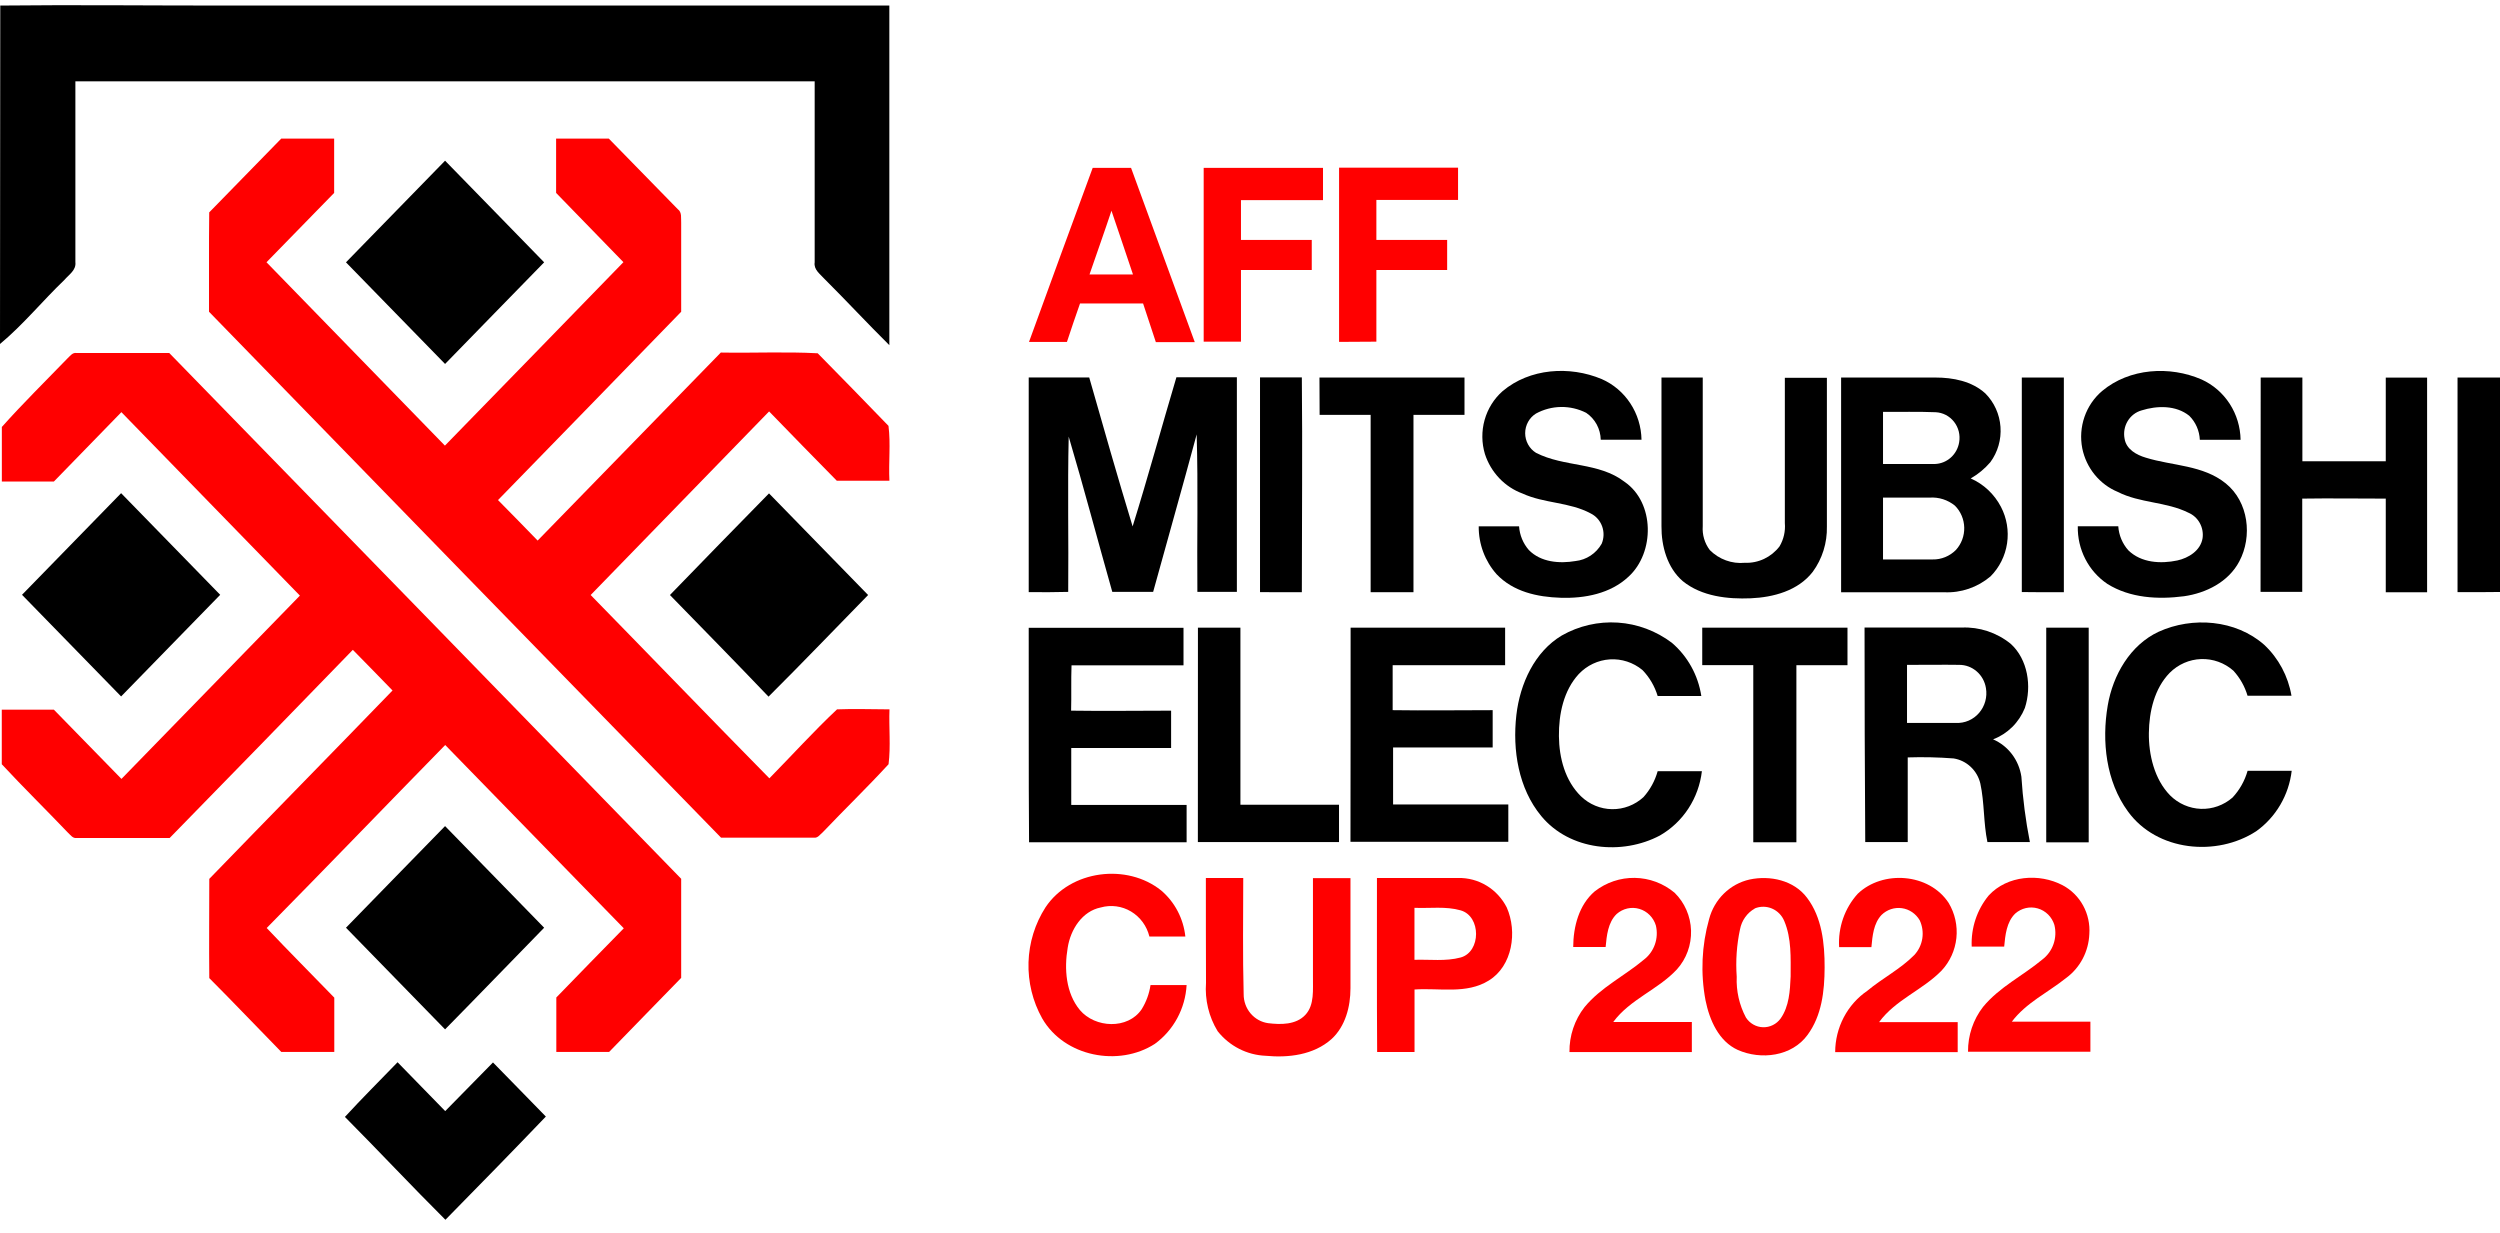 <svg width="144" height="71" viewBox="0 0 144 71" fill="none" xmlns="http://www.w3.org/2000/svg">
<path d="M0.016 0.32C4.228 0.274 8.439 0.32 12.655 0.32H51.226C51.226 6.84 51.226 13.361 51.226 19.881C49.958 18.626 48.743 17.313 47.48 16.055C47.239 15.783 46.86 15.532 46.925 15.11C46.925 11.636 46.925 8.162 46.925 4.685H4.342C4.342 8.159 4.342 11.631 4.342 15.101C4.399 15.561 3.967 15.821 3.71 16.122C2.45 17.33 1.337 18.702 0 19.814L0.016 0.32Z" fill="black"/>
<path d="M19.928 15.11C21.83 13.159 23.733 11.207 25.636 9.256C27.539 11.213 29.451 13.161 31.343 15.11C29.443 17.067 27.527 19.011 25.636 20.964C23.736 19.015 21.833 17.064 19.928 15.11Z" fill="black"/>
<path d="M86.548 22.532C88.11 21.21 90.413 21.06 92.256 21.834C92.927 22.127 93.5 22.613 93.907 23.233C94.315 23.854 94.538 24.581 94.551 25.329H92.203C92.196 25.02 92.116 24.718 91.97 24.447C91.823 24.177 91.615 23.947 91.363 23.778C90.913 23.55 90.416 23.435 89.913 23.442C89.411 23.449 88.917 23.579 88.473 23.82C88.283 23.937 88.126 24.103 88.017 24.301C87.908 24.5 87.85 24.723 87.85 24.951C87.85 25.178 87.908 25.402 88.017 25.6C88.126 25.798 88.283 25.964 88.473 26.082C90.103 26.918 92.085 26.609 93.577 27.754C95.318 28.954 95.322 31.831 93.801 33.219C92.757 34.198 91.278 34.474 89.908 34.432C88.538 34.39 87.16 34.081 86.206 33.077C85.535 32.324 85.166 31.338 85.174 30.318H87.498C87.533 30.823 87.731 31.303 88.061 31.681C88.754 32.392 89.83 32.471 90.748 32.316C91.058 32.283 91.356 32.176 91.618 32.003C91.88 31.831 92.098 31.597 92.256 31.321C92.39 31.004 92.4 30.646 92.284 30.321C92.168 29.997 91.935 29.73 91.632 29.578C90.409 28.913 88.954 29.005 87.698 28.428C87.193 28.242 86.736 27.941 86.361 27.548C85.986 27.154 85.703 26.679 85.533 26.157C85.34 25.517 85.333 24.833 85.513 24.189C85.694 23.545 86.053 22.969 86.548 22.532Z" fill="black"/>
<path d="M121.08 22.523C122.657 21.202 124.977 21.06 126.812 21.859C127.471 22.157 128.032 22.643 128.431 23.259C128.829 23.875 129.046 24.595 129.058 25.333H126.71C126.687 24.809 126.47 24.314 126.102 23.949C125.332 23.331 124.239 23.36 123.351 23.64C123.017 23.735 122.732 23.956 122.551 24.259C122.37 24.561 122.308 24.923 122.376 25.271C122.474 25.881 123.061 26.203 123.599 26.362C125.136 26.839 126.889 26.78 128.206 27.846C129.523 28.913 129.747 30.899 128.985 32.333C128.361 33.525 127.06 34.165 125.797 34.344C124.313 34.537 122.694 34.453 121.385 33.633C120.85 33.274 120.413 32.781 120.115 32.2C119.816 31.619 119.667 30.97 119.681 30.314H122.013C122.047 30.829 122.252 31.317 122.592 31.698C123.334 32.425 124.459 32.484 125.413 32.283C126.058 32.141 126.755 31.718 126.869 30.995C126.91 30.693 126.852 30.386 126.704 30.121C126.557 29.856 126.328 29.649 126.053 29.532C124.769 28.892 123.265 28.988 121.977 28.331C121.462 28.117 121.008 27.776 120.652 27.338C120.297 26.901 120.051 26.38 119.938 25.823C119.821 25.218 119.865 24.593 120.066 24.012C120.267 23.431 120.617 22.917 121.08 22.523Z" fill="black"/>
<path d="M59.254 34.106C59.254 29.983 59.254 25.864 59.254 21.742C60.416 21.742 61.577 21.742 62.739 21.742C63.555 24.606 64.37 27.466 65.239 30.322C66.127 27.474 66.91 24.589 67.762 21.729H71.244C71.244 25.849 71.244 29.971 71.244 34.093H68.969C68.94 31.07 69.018 28.043 68.928 25.02C68.113 28.055 67.252 31.066 66.421 34.093H64.068C63.224 31.116 62.438 28.118 61.557 25.149C61.488 28.131 61.557 31.112 61.529 34.093C60.774 34.114 60.012 34.114 59.254 34.106Z" fill="black"/>
<path d="M72.577 34.106C72.577 29.983 72.577 25.86 72.577 21.737C73.392 21.737 74.183 21.737 74.986 21.737C75.027 25.86 74.986 29.987 74.986 34.11C74.2 34.114 73.388 34.114 72.577 34.106Z" fill="black"/>
<path d="M76.001 21.746H84.355C84.355 22.462 84.355 23.179 84.355 23.895H81.416C81.416 27.302 81.416 30.706 81.416 34.11H78.949C78.949 30.704 78.949 27.299 78.949 23.895H76.01C76.004 23.179 76.001 22.462 76.001 21.746Z" fill="black"/>
<path d="M95.701 30.297C95.701 27.448 95.701 24.598 95.701 21.746H98.078C98.078 24.598 98.078 27.453 98.078 30.305C98.042 30.801 98.187 31.293 98.486 31.685C98.749 31.95 99.066 32.152 99.414 32.278C99.762 32.405 100.132 32.452 100.499 32.417C100.882 32.433 101.263 32.356 101.611 32.192C101.959 32.028 102.264 31.781 102.501 31.472C102.741 31.068 102.848 30.596 102.807 30.125C102.807 27.338 102.807 24.55 102.807 21.762H105.229C105.229 24.617 105.229 27.471 105.229 30.326C105.251 31.266 104.964 32.187 104.413 32.939C103.565 34.031 102.142 34.407 100.838 34.462C99.533 34.516 98.017 34.361 96.924 33.471C96.035 32.705 95.689 31.455 95.701 30.297Z" fill="black"/>
<path d="M106.048 21.746H111.479C112.49 21.746 113.578 21.951 114.357 22.662C114.866 23.174 115.176 23.859 115.228 24.588C115.281 25.318 115.072 26.042 114.642 26.625C114.32 27 113.938 27.315 113.513 27.558C114.257 27.884 114.871 28.461 115.254 29.193C115.591 29.837 115.715 30.576 115.607 31.299C115.499 32.021 115.164 32.688 114.655 33.199C113.906 33.834 112.954 34.16 111.984 34.114C110.007 34.114 108.026 34.114 106.048 34.114C106.048 29.991 106.048 25.869 106.048 21.746ZM108.462 23.724C108.462 24.723 108.462 25.727 108.462 26.726C109.457 26.726 110.451 26.726 111.45 26.726C111.789 26.715 112.113 26.584 112.368 26.355C112.623 26.127 112.793 25.814 112.848 25.471C112.883 25.265 112.875 25.052 112.824 24.849C112.772 24.646 112.679 24.456 112.551 24.293C112.422 24.129 112.261 23.996 112.079 23.901C111.896 23.807 111.695 23.753 111.491 23.744C110.484 23.703 109.473 23.732 108.462 23.724ZM108.462 28.658C108.462 29.849 108.462 31.037 108.462 32.224C109.412 32.224 110.362 32.224 111.316 32.224C111.564 32.23 111.811 32.184 112.042 32.09C112.273 31.996 112.484 31.856 112.661 31.677C112.979 31.328 113.151 30.866 113.14 30.389C113.129 29.913 112.937 29.459 112.604 29.126C112.192 28.791 111.673 28.626 111.148 28.662C110.252 28.658 109.359 28.67 108.466 28.662L108.462 28.658Z" fill="black"/>
<path d="M116.456 34.102C116.456 29.983 116.456 25.864 116.456 21.746H118.878V34.11C118.067 34.11 117.272 34.119 116.456 34.102Z" fill="black"/>
<path d="M130.216 21.746H132.617C132.617 23.351 132.617 24.957 132.617 26.567H137.42C137.42 24.961 137.42 23.356 137.42 21.75H139.801V34.114H137.42C137.42 32.316 137.42 30.518 137.42 28.72C135.818 28.72 134.211 28.695 132.609 28.72C132.609 30.51 132.609 32.3 132.609 34.093H130.208C130.213 29.985 130.216 25.869 130.216 21.746Z" fill="black"/>
<path d="M141.554 34.106C141.554 29.983 141.554 25.864 141.554 21.746C142.369 21.746 143.185 21.746 144 21.746V34.098C143.193 34.109 142.377 34.112 141.554 34.106Z" fill="black"/>
<path d="M6.976 28.407L12.683 34.261C10.781 36.212 8.878 38.163 6.976 40.115L1.268 34.261C3.17 32.312 5.073 30.361 6.976 28.407Z" fill="black"/>
<path d="M38.588 34.273C40.49 32.308 42.393 30.357 44.295 28.419C46.198 30.371 48.101 32.322 50.003 34.273C48.091 36.226 46.199 38.204 44.267 40.127C42.4 38.17 40.492 36.226 38.588 34.273Z" fill="black"/>
<path d="M89.957 36.606C90.942 36.046 92.064 35.788 93.188 35.862C94.313 35.936 95.393 36.34 96.3 37.025C97.208 37.802 97.811 38.891 97.996 40.09H95.481C95.311 39.525 95.01 39.011 94.604 38.593C94.074 38.156 93.404 37.937 92.725 37.98C92.047 38.024 91.408 38.326 90.935 38.827C90.063 39.772 89.781 41.135 89.794 42.402C89.806 43.669 90.156 44.978 91.061 45.864C91.547 46.334 92.187 46.599 92.854 46.608C93.521 46.618 94.168 46.37 94.665 45.914C95.046 45.488 95.326 44.977 95.481 44.422C96.329 44.422 97.178 44.422 98.029 44.422C97.939 45.19 97.673 45.925 97.254 46.568C96.835 47.211 96.273 47.743 95.615 48.122C93.438 49.28 90.413 48.992 88.774 47.002C87.462 45.413 87.111 43.205 87.343 41.185C87.551 39.379 88.395 37.539 89.957 36.606Z" fill="black"/>
<path d="M124.337 36.389C126.282 35.503 128.781 35.691 130.424 37.146C131.246 37.918 131.796 38.947 131.989 40.073C131.146 40.073 130.302 40.073 129.458 40.073C129.298 39.534 129.019 39.041 128.642 38.63C128.126 38.177 127.463 37.939 126.784 37.962C126.105 37.985 125.459 38.269 124.973 38.756C124.097 39.655 123.791 40.98 123.775 42.218C123.758 43.456 124.088 44.886 124.998 45.814C125.474 46.29 126.107 46.566 126.772 46.59C127.437 46.613 128.086 46.381 128.593 45.94C129 45.505 129.298 44.975 129.462 44.397H132.002C131.92 45.091 131.696 45.76 131.344 46.359C130.993 46.959 130.523 47.475 129.963 47.876C127.684 49.364 124.235 49.042 122.568 46.738C121.308 45.015 121.051 42.707 121.406 40.633C121.703 38.881 122.702 37.15 124.337 36.389Z" fill="black"/>
<path d="M59.254 36.163C62.226 36.163 65.198 36.163 68.17 36.163C68.17 36.883 68.17 37.603 68.17 38.325C66.021 38.325 63.869 38.325 61.72 38.325C61.688 39.195 61.72 40.065 61.696 40.934C63.616 40.964 65.536 40.934 67.456 40.934V43.084H61.704C61.704 44.179 61.704 45.273 61.704 46.366H68.349C68.349 47.082 68.349 47.799 68.349 48.515C65.324 48.515 62.299 48.515 59.274 48.515C59.241 44.405 59.266 40.29 59.254 36.163Z" fill="black"/>
<path d="M69.001 36.155C69.817 36.155 70.632 36.155 71.448 36.155C71.448 39.554 71.448 42.954 71.448 46.353H77.127C77.127 47.068 77.127 47.788 77.127 48.503C74.409 48.503 71.699 48.503 68.997 48.503C69.003 44.391 69.004 40.275 69.001 36.155Z" fill="black"/>
<path d="M77.795 36.155H86.695C86.695 36.874 86.695 37.595 86.695 38.317C84.534 38.317 82.374 38.317 80.217 38.317C80.217 39.178 80.217 40.044 80.217 40.905C82.137 40.934 84.057 40.905 85.978 40.905V43.054H80.242C80.242 44.15 80.242 45.244 80.242 46.337H86.879C86.879 47.053 86.879 47.77 86.879 48.486C83.85 48.486 80.816 48.486 77.787 48.486C77.803 44.392 77.787 40.29 77.795 36.155Z" fill="black"/>
<path d="M98.049 36.155H106.415V38.317C105.433 38.317 104.454 38.317 103.472 38.317C103.472 41.716 103.472 45.116 103.472 48.515H100.989C100.989 45.114 100.989 41.713 100.989 38.312H98.049C98.049 37.593 98.049 36.874 98.049 36.155Z" fill="black"/>
<path d="M107.398 36.147H112.995C114.015 36.103 115.015 36.435 115.816 37.083C116.807 37.982 117.039 39.538 116.632 40.78C116.465 41.194 116.216 41.569 115.901 41.88C115.586 42.19 115.212 42.431 114.801 42.586C115.23 42.772 115.605 43.067 115.891 43.444C116.176 43.821 116.363 44.267 116.432 44.739C116.513 46.004 116.676 47.261 116.921 48.503H114.475C114.243 47.39 114.308 46.236 114.067 45.128C113.979 44.759 113.785 44.425 113.512 44.169C113.238 43.912 112.897 43.744 112.53 43.686C111.65 43.618 110.767 43.598 109.885 43.627C109.885 45.252 109.885 46.877 109.885 48.503H107.438C107.411 44.385 107.398 40.267 107.398 36.147ZM109.844 38.296C109.844 39.411 109.844 40.526 109.844 41.641H112.665C112.915 41.653 113.165 41.607 113.395 41.507C113.626 41.407 113.831 41.255 113.997 41.062C114.162 40.869 114.284 40.641 114.352 40.394C114.42 40.147 114.433 39.887 114.39 39.634C114.33 39.258 114.142 38.917 113.858 38.672C113.575 38.426 113.215 38.293 112.844 38.296C111.841 38.279 110.843 38.304 109.844 38.296Z" fill="black"/>
<path d="M117.863 36.155H120.309C120.309 40.275 120.309 44.397 120.309 48.519H117.863C117.863 44.399 117.863 40.278 117.863 36.155Z" fill="black"/>
<path d="M19.928 53.437C21.836 51.484 23.736 49.523 25.636 47.583C27.548 49.531 29.439 51.497 31.343 53.437C29.435 55.389 27.544 57.355 25.636 59.291L19.928 53.437Z" fill="black"/>
<path d="M19.867 64.334C20.853 63.259 21.881 62.243 22.9 61.185L25.644 63.999L28.396 61.197C29.415 62.23 30.434 63.288 31.441 64.313C29.529 66.311 27.592 68.289 25.656 70.259C23.695 68.306 21.807 66.286 19.867 64.334Z" fill="black"/>
<path d="M12.051 12.233C13.437 10.82 14.815 9.398 16.198 7.985H19.247V11.112L15.35 15.106C18.77 18.635 22.211 22.143 25.627 25.668C29.052 22.143 32.489 18.635 35.909 15.101C34.615 13.774 33.323 12.445 32.032 11.112C32.032 10.07 32.032 9.027 32.032 7.985H35.069C36.393 9.339 37.717 10.694 39.04 12.049C39.293 12.229 39.216 12.563 39.236 12.831C39.236 14.541 39.236 16.247 39.236 17.957C35.719 21.581 32.202 25.197 28.685 28.804C29.456 29.573 30.206 30.36 30.968 31.137C34.49 27.533 37.997 23.912 41.519 20.307C43.378 20.341 45.249 20.249 47.1 20.349C48.473 21.743 49.832 23.137 51.177 24.53C51.308 25.563 51.177 26.621 51.23 27.692C50.219 27.692 49.192 27.692 48.201 27.692C46.892 26.37 45.6 25.032 44.3 23.698C40.87 27.233 37.444 30.758 34.022 34.273C37.459 37.786 40.871 41.331 44.316 44.831C45.616 43.51 46.864 42.126 48.213 40.859C49.22 40.817 50.227 40.859 51.234 40.859C51.194 41.909 51.312 42.983 51.181 44.02C49.958 45.35 48.637 46.629 47.382 47.947C47.235 48.064 47.108 48.277 46.897 48.248C45.107 48.248 43.321 48.248 41.531 48.248C31.687 38.151 21.856 28.054 12.039 17.957C12.047 16.038 12.027 14.14 12.051 12.233Z" fill="#FF0000"/>
<path d="M62.939 9.67H65.149L68.818 19.705H66.576L65.842 17.481H62.209C61.953 18.217 61.696 18.953 61.455 19.697C60.725 19.697 60 19.697 59.27 19.697C60.485 16.352 61.708 13.009 62.939 9.67ZM64.024 12.128C63.616 13.358 63.176 14.583 62.756 15.808H65.259C64.843 14.583 64.439 13.354 64.019 12.133L64.024 12.128Z" fill="#FF0000"/>
<path d="M69.332 9.67H76.205C76.205 10.289 76.205 10.907 76.205 11.526C74.632 11.526 73.054 11.526 71.48 11.526C71.48 12.291 71.48 13.057 71.48 13.822H75.557V15.553H71.48C71.48 16.929 71.48 18.304 71.48 19.68H69.332C69.329 16.349 69.329 13.012 69.332 9.67Z" fill="#FF0000"/>
<path d="M77.131 19.693C77.131 16.348 77.131 13.002 77.131 9.657C79.414 9.657 81.697 9.657 83.984 9.657C83.984 10.276 83.984 10.912 83.984 11.518H79.279C79.279 12.284 79.279 13.053 79.279 13.822H83.356V15.553H79.279V19.68L77.131 19.693Z" fill="#FF0000"/>
<path d="M3.893 20.638C4.04 20.504 4.175 20.299 4.399 20.332C6.185 20.332 7.966 20.332 9.748 20.332C19.581 30.424 29.411 40.519 39.236 50.618C39.236 52.521 39.236 54.424 39.236 56.326C37.846 57.739 36.476 59.174 35.086 60.591H32.044C32.044 59.546 32.044 58.501 32.044 57.455C33.335 56.123 34.63 54.794 35.93 53.47C32.497 49.958 29.081 46.425 25.644 42.912C22.211 46.42 18.807 49.958 15.362 53.453C16.642 54.808 17.959 56.125 19.255 57.464C19.255 58.505 19.255 59.554 19.255 60.591H16.202C14.815 59.178 13.454 57.739 12.055 56.339C12.035 54.432 12.055 52.525 12.055 50.623C15.566 46.997 19.1 43.401 22.61 39.772C21.848 38.99 21.09 38.204 20.323 37.43C16.812 41.054 13.295 44.667 9.772 48.269C7.987 48.269 6.201 48.269 4.415 48.269C4.191 48.302 4.061 48.093 3.914 47.963C2.654 46.642 1.349 45.362 0.102 44.02C0.102 42.971 0.102 41.929 0.102 40.876C1.101 40.876 2.104 40.876 3.102 40.876C4.403 42.201 5.695 43.539 6.996 44.865C10.418 41.344 13.844 37.825 17.274 34.307C13.853 30.778 10.412 27.269 6.992 23.74C5.691 25.07 4.403 26.408 3.102 27.738C2.104 27.738 1.105 27.738 0.106 27.738C0.106 26.688 0.106 25.647 0.106 24.593C1.333 23.218 2.634 21.942 3.893 20.638Z" fill="#FF0000"/>
<path d="M60.224 52.258C61.659 50.108 64.916 49.711 66.885 51.292C67.666 51.957 68.165 52.908 68.276 53.943C67.587 53.943 66.898 53.943 66.205 53.943C66.131 53.642 65.999 53.36 65.818 53.113C65.636 52.866 65.408 52.658 65.147 52.502C64.886 52.346 64.598 52.246 64.298 52.206C63.999 52.166 63.695 52.188 63.404 52.27C62.34 52.483 61.667 53.525 61.5 54.583C61.292 55.799 61.39 57.2 62.201 58.178C63.074 59.215 64.961 59.312 65.76 58.133C66.023 57.71 66.196 57.236 66.27 56.74H68.349C68.311 57.409 68.127 58.061 67.81 58.647C67.493 59.234 67.052 59.739 66.519 60.127C64.448 61.465 61.308 60.876 60.032 58.663C59.482 57.682 59.209 56.564 59.242 55.433C59.276 54.301 59.616 53.202 60.224 52.258Z" fill="#FF0000"/>
<path d="M69.458 50.572H71.611C71.611 52.797 71.574 55.026 71.635 57.263C71.632 57.67 71.773 58.064 72.032 58.372C72.292 58.68 72.652 58.88 73.046 58.935C73.767 59.023 74.644 59.036 75.186 58.459C75.728 57.882 75.614 56.995 75.626 56.247C75.626 54.357 75.626 52.483 75.626 50.581H77.787C77.787 52.693 77.787 54.808 77.787 56.924C77.787 57.978 77.498 59.115 76.695 59.851C75.663 60.771 74.208 60.938 72.899 60.813C72.367 60.791 71.845 60.654 71.368 60.409C70.891 60.165 70.471 59.819 70.135 59.395C69.628 58.564 69.394 57.588 69.466 56.611C69.462 54.583 69.454 52.575 69.458 50.572Z" fill="#FF0000"/>
<path d="M79.312 50.572C80.869 50.572 82.427 50.572 83.988 50.572C84.563 50.559 85.13 50.711 85.625 51.011C86.12 51.311 86.523 51.747 86.789 52.27C87.409 53.675 87.119 55.64 85.757 56.477C84.469 57.279 82.904 56.895 81.477 56.995C81.477 58.195 81.477 59.395 81.477 60.595C80.759 60.595 80.042 60.595 79.324 60.595C79.3 57.267 79.316 53.918 79.312 50.572ZM81.473 52.291V55.285C82.357 55.256 83.266 55.385 84.135 55.151C85.313 54.825 85.321 52.776 84.135 52.437C83.279 52.191 82.361 52.329 81.473 52.291Z" fill="#FF0000"/>
<path d="M91.856 51.342C92.52 50.825 93.334 50.552 94.166 50.566C95 50.579 95.804 50.879 96.451 51.417C97.036 51.987 97.378 52.771 97.404 53.598C97.43 54.425 97.138 55.229 96.59 55.837C95.501 57.008 93.895 57.551 92.921 58.868C94.429 58.868 95.938 58.868 97.45 58.868V60.6C95.098 60.6 92.749 60.6 90.401 60.6C90.389 59.66 90.696 58.745 91.269 58.011C92.215 56.861 93.577 56.213 94.694 55.272C94.983 55.05 95.201 54.746 95.323 54.397C95.445 54.049 95.464 53.671 95.379 53.311C95.311 53.083 95.188 52.876 95.022 52.708C94.856 52.541 94.652 52.418 94.428 52.352C94.204 52.285 93.968 52.277 93.74 52.328C93.513 52.379 93.301 52.487 93.124 52.642C92.615 53.127 92.546 53.897 92.484 54.549H90.617C90.621 53.378 90.947 52.12 91.856 51.342Z" fill="#FF0000"/>
<path d="M100.777 50.66C101.947 50.409 103.329 50.698 104.087 51.714C104.943 52.843 105.102 54.34 105.098 55.724C105.094 57.108 104.927 58.501 104.12 59.604C103.211 60.859 101.429 61.064 100.1 60.478C99.003 59.981 98.469 58.764 98.237 57.614C97.945 56.061 98.016 54.459 98.445 52.939C98.593 52.377 98.889 51.867 99.3 51.465C99.711 51.063 100.222 50.785 100.777 50.66ZM101.074 52.333C100.856 52.455 100.667 52.626 100.521 52.832C100.374 53.038 100.274 53.274 100.226 53.525C100.033 54.422 99.969 55.343 100.035 56.259C100 57.077 100.183 57.89 100.565 58.609C100.673 58.777 100.819 58.915 100.99 59.012C101.161 59.11 101.353 59.164 101.549 59.169C101.745 59.175 101.939 59.133 102.115 59.045C102.292 58.958 102.445 58.828 102.562 58.668C103.056 57.969 103.105 57.07 103.141 56.242C103.141 55.172 103.198 54.051 102.774 53.052C102.64 52.727 102.387 52.469 102.069 52.333C101.751 52.197 101.394 52.194 101.074 52.325V52.333Z" fill="#FF0000"/>
<path d="M107.002 51.484C108.441 50.1 111.12 50.292 112.241 52.007C112.604 52.611 112.762 53.323 112.688 54.029C112.614 54.735 112.313 55.396 111.833 55.908C110.741 57.029 109.183 57.581 108.237 58.873C109.746 58.873 111.254 58.873 112.763 58.873C112.763 59.45 112.763 60.027 112.763 60.604H105.706C105.708 59.904 105.878 59.216 106.2 58.6C106.523 57.983 106.989 57.458 107.557 57.07C108.429 56.343 109.469 55.816 110.264 55.009C110.508 54.747 110.669 54.415 110.725 54.057C110.78 53.699 110.727 53.333 110.574 53.006C110.464 52.819 110.315 52.659 110.137 52.538C109.959 52.418 109.758 52.34 109.546 52.311C109.335 52.282 109.121 52.302 108.918 52.369C108.715 52.437 108.53 52.55 108.376 52.701C107.915 53.19 107.854 53.909 107.793 54.553H105.934C105.9 53.994 105.978 53.434 106.161 52.906C106.345 52.379 106.631 51.895 107.002 51.484Z" fill="#FF0000"/>
<path d="M114.549 51.58C115.617 50.418 117.464 50.284 118.809 50.991C119.304 51.253 119.714 51.659 119.987 52.157C120.26 52.656 120.385 53.226 120.346 53.796C120.326 54.297 120.194 54.787 119.961 55.228C119.728 55.668 119.399 56.048 119 56.339C117.953 57.175 116.701 57.76 115.882 58.848C117.39 58.848 118.899 58.848 120.407 58.848V60.579C118.055 60.579 115.706 60.579 113.358 60.579C113.35 59.641 113.656 58.728 114.226 57.995C115.168 56.849 116.522 56.201 117.639 55.268C117.935 55.044 118.159 54.735 118.282 54.38C118.406 54.024 118.423 53.639 118.332 53.274C118.262 53.047 118.137 52.841 117.971 52.675C117.804 52.51 117.599 52.389 117.376 52.325C117.152 52.26 116.917 52.253 116.69 52.305C116.464 52.357 116.253 52.465 116.077 52.621C115.572 53.111 115.503 53.876 115.441 54.524H113.57C113.524 53.452 113.873 52.401 114.549 51.58Z" fill="#FF0000"/>
</svg>
